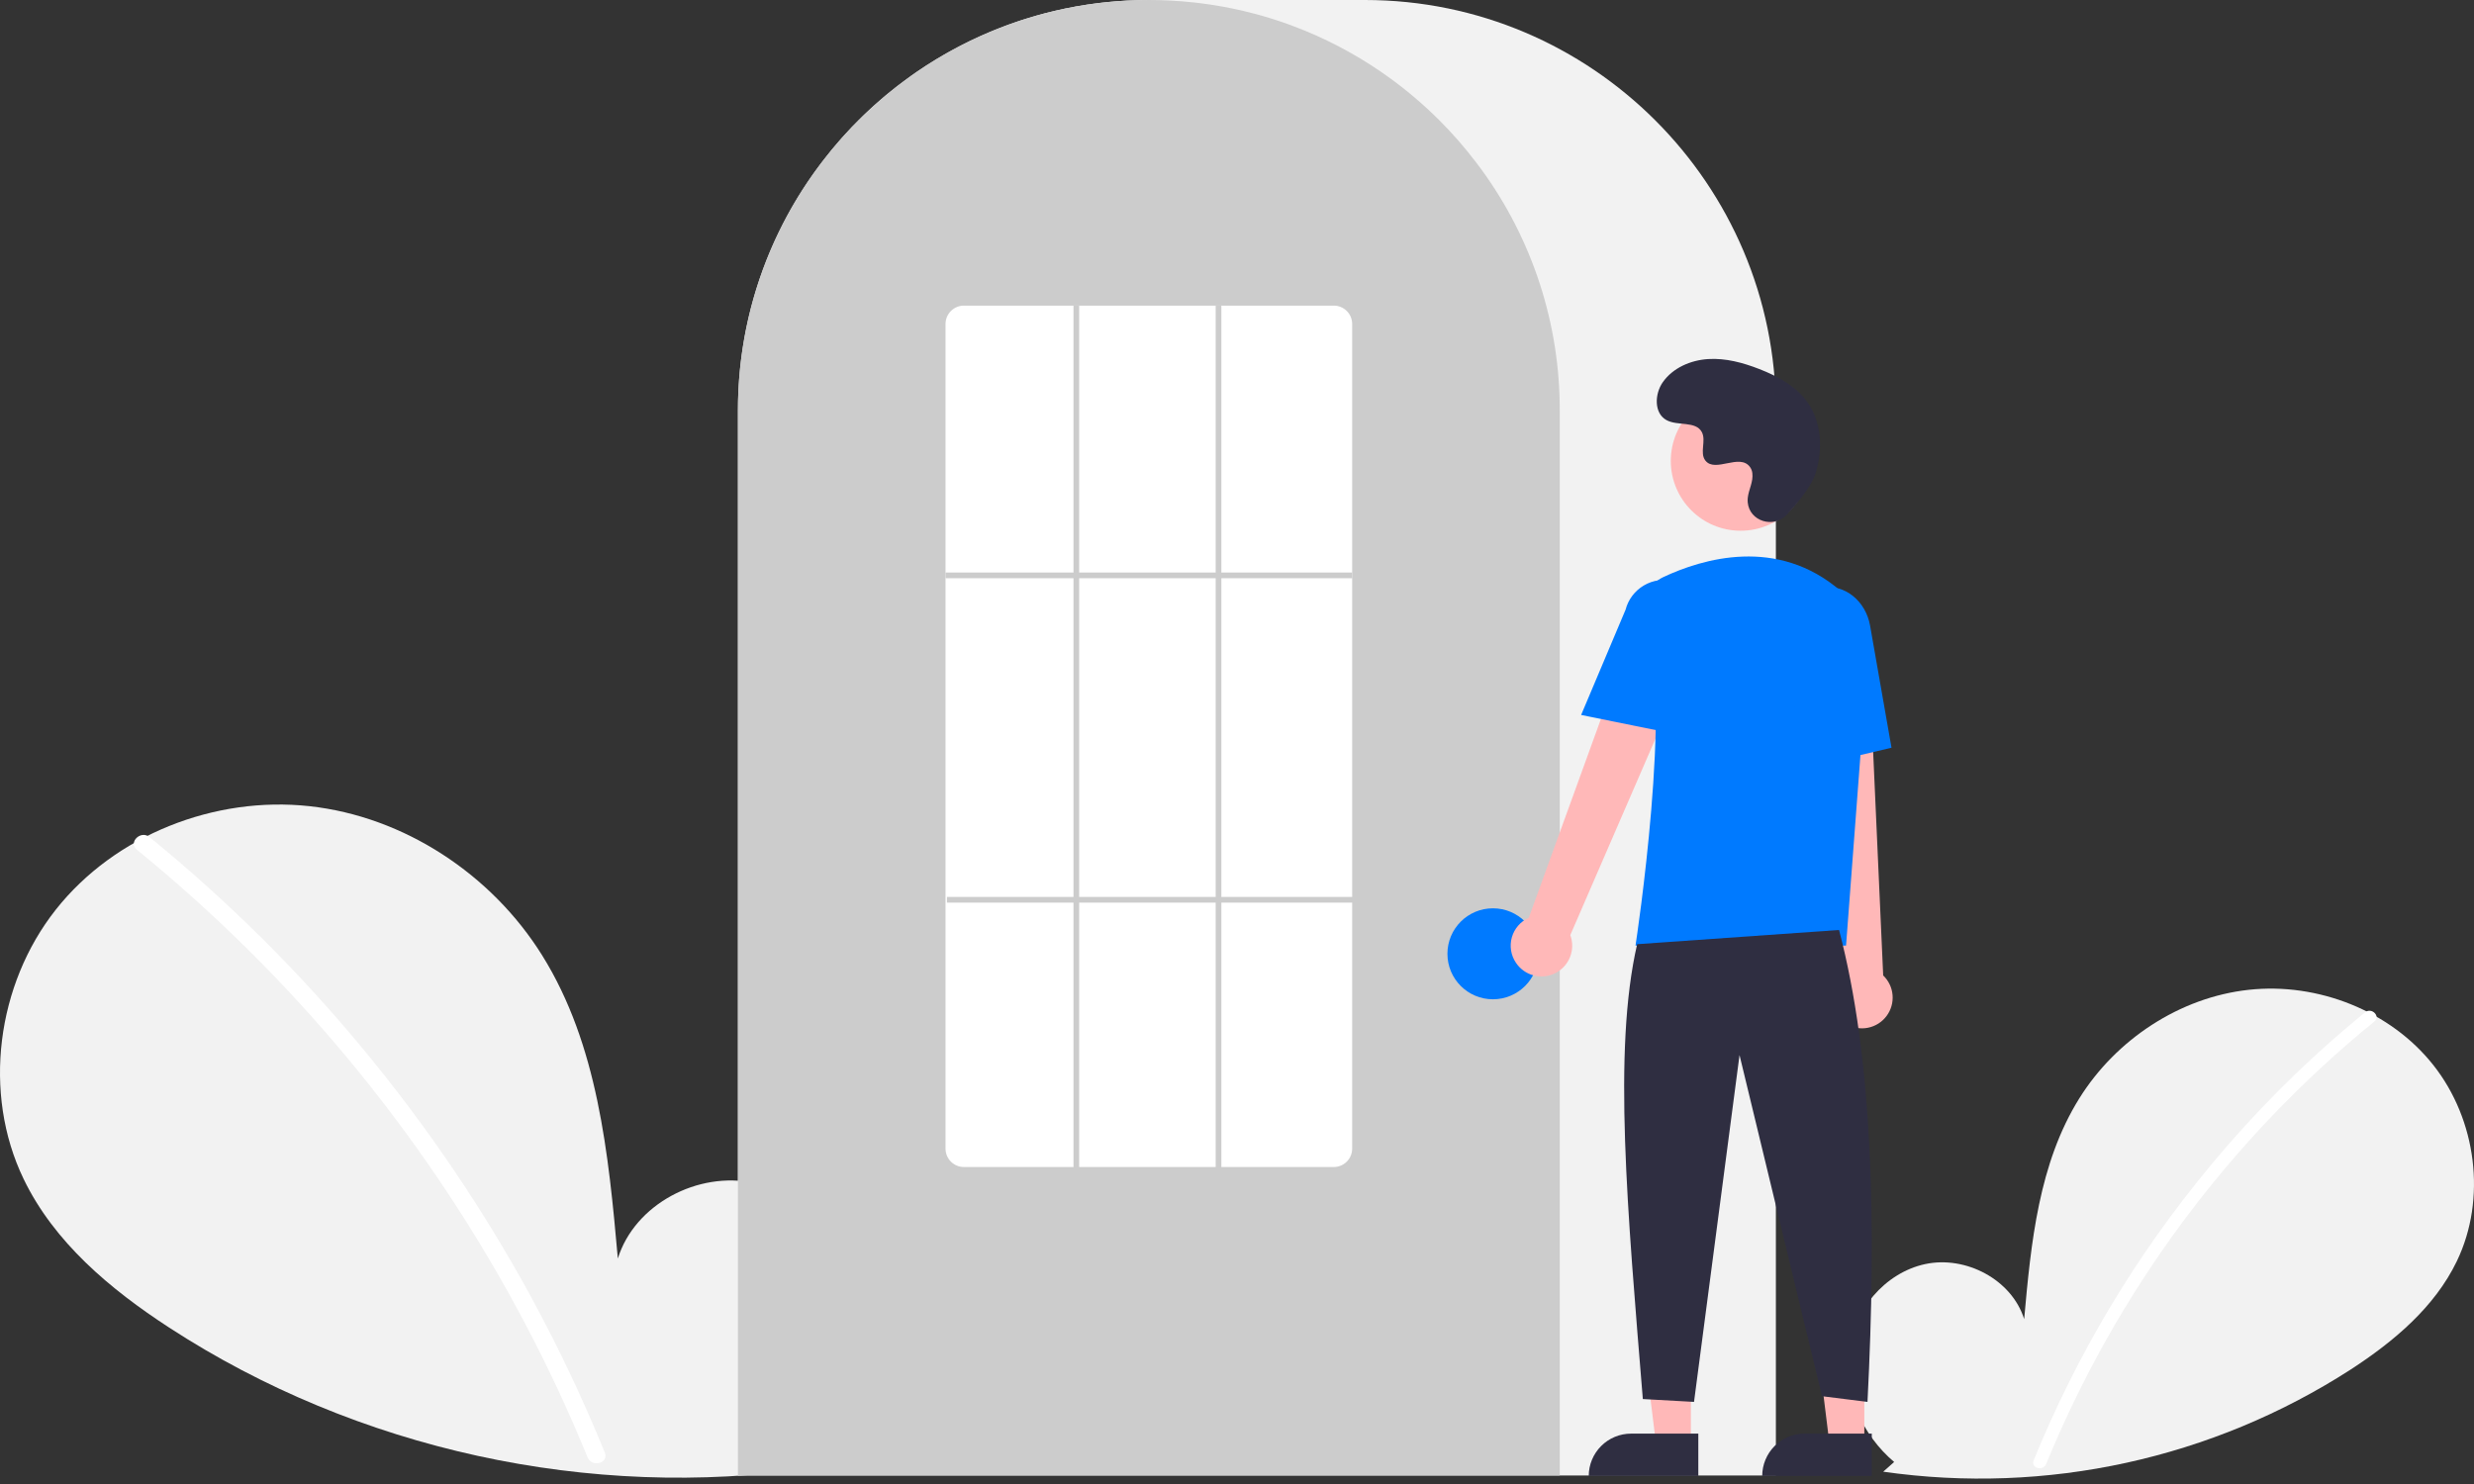 <svg width="300" height="180" viewBox="0 0 300 180" fill="none" xmlns="http://www.w3.org/2000/svg">
<rect x="0" y="0" width="300" height="180" fill="#333333" stroke="none"/>
<g clip-path="url(#clip0_27_2863)">
<path d="M229.687 177.33C225.846 174.084 223.513 168.958 224.125 163.967C224.737 158.976 228.526 154.387 233.442 153.327C238.357 152.268 243.96 155.201 245.453 160.003C246.275 150.746 247.222 141.1 252.144 133.217C256.6 126.079 264.319 120.971 272.685 120.057C281.05 119.143 289.858 122.595 295.075 129.197C300.292 135.8 301.57 145.399 297.916 152.98C295.224 158.564 290.265 162.72 285.069 166.101C268.278 176.934 248.141 181.34 228.361 178.507L229.687 177.33Z" fill="#F2F2F2"/>
<path d="M286.803 122.786C279.9 128.408 273.568 134.696 267.897 141.559C259.023 152.263 251.841 164.263 246.603 177.143C246.22 178.083 247.746 178.492 248.125 177.563C256.695 156.63 270.377 138.181 287.918 123.902C288.706 123.26 287.584 122.15 286.803 122.786Z" fill="white"/>
<path d="M96.575 176.448C101.85 171.99 105.055 164.949 104.214 158.094C103.374 151.238 98.169 144.936 91.418 143.481C84.666 142.025 76.97 146.055 74.92 152.65C73.791 139.935 72.491 126.687 65.731 115.859C59.61 106.054 49.008 99.039 37.518 97.784C26.028 96.529 13.93 101.269 6.764 110.338C-0.402 119.407 -2.156 132.591 2.863 143.003C6.56 150.673 13.371 156.381 20.508 161.025C43.277 175.841 71.522 182.02 98.397 178.065" fill="#F2F2F2"/>
<path d="M18.126 101.532C27.607 109.254 36.305 117.891 44.093 127.317C51.883 136.733 58.741 146.883 64.571 157.624C67.83 163.649 70.757 169.847 73.34 176.192C73.867 177.482 71.771 178.044 71.251 176.768C66.675 165.583 61.015 154.873 54.351 144.793C47.719 134.749 40.128 125.372 31.686 116.793C26.911 111.944 21.872 107.361 16.594 103.064C15.512 102.183 17.053 100.658 18.126 101.532Z" fill="white"/>
<path d="M215.345 178.966H89.483V49.828C89.483 22.352 111.835 0 139.31 0H165.517C192.992 0 215.345 22.352 215.345 49.828V178.966Z" fill="#F2F2F2"/>
<path d="M189.138 178.966H89.483V49.828C89.455 39.3 92.789 29.038 98.999 20.536C99.227 20.224 99.456 19.916 99.691 19.612C102.695 15.673 106.269 12.203 110.296 9.319C110.524 9.153 110.752 8.99 110.984 8.828C114.353 6.496 117.999 4.59 121.836 3.152C122.064 3.066 122.296 2.979 122.528 2.896C125.999 1.658 129.597 0.809 133.255 0.367C133.482 0.336 133.715 0.311 133.948 0.287C137.513 -0.094 141.109 -0.094 144.674 0.287C144.906 0.311 145.139 0.336 145.368 0.367C149.026 0.81 152.623 1.658 156.093 2.896C156.325 2.979 156.557 3.066 156.785 3.152C160.575 4.572 164.178 6.449 167.512 8.744C167.743 8.903 167.975 9.066 168.203 9.229C170.461 10.84 172.581 12.635 174.543 14.595C176.116 16.168 177.581 17.844 178.93 19.613C179.165 19.916 179.393 20.224 179.622 20.536C185.832 29.038 189.165 39.3 189.138 49.828V178.966Z" fill="#CCCCCC"/>
<path d="M181.034 121.207C184.082 121.207 186.552 118.737 186.552 115.69C186.552 112.643 184.082 110.172 181.034 110.172C177.987 110.172 175.517 112.643 175.517 115.69C175.517 118.737 177.987 121.207 181.034 121.207Z" fill="#007AFF"/>
<path d="M205.034 175.098H200.807L198.795 158.791L205.035 158.792L205.034 175.098Z" fill="#FFB8B8"/>
<path d="M197.787 173.89H205.94V179.023H192.653C192.653 178.349 192.786 177.681 193.044 177.059C193.302 176.436 193.68 175.87 194.157 175.393C194.634 174.916 195.2 174.538 195.822 174.28C196.445 174.022 197.113 173.89 197.787 173.89Z" fill="#2F2E41"/>
<path d="M226.069 175.098H221.841L219.83 158.791L226.069 158.792L226.069 175.098Z" fill="#FFB8B8"/>
<path d="M218.821 173.89H226.974V179.023H213.688C213.688 178.349 213.821 177.681 214.079 177.059C214.337 176.436 214.715 175.87 215.191 175.393C215.668 174.916 216.234 174.538 216.857 174.28C217.48 174.022 218.147 173.89 218.821 173.89Z" fill="#2F2E41"/>
<path d="M183.827 116.783C183.523 116.335 183.32 115.825 183.234 115.291C183.148 114.756 183.181 114.209 183.329 113.688C183.477 113.167 183.738 112.685 184.093 112.276C184.447 111.867 184.888 111.54 185.382 111.32L199.753 71.71L206.824 75.569L190.416 113.421C190.732 114.277 190.723 115.218 190.391 116.067C190.059 116.917 189.427 117.614 188.614 118.029C187.802 118.443 186.866 118.545 185.984 118.315C185.101 118.086 184.334 117.54 183.827 116.783Z" fill="#FFB8B8"/>
<path d="M223.909 124.225C223.439 123.956 223.034 123.587 222.723 123.144C222.411 122.701 222.2 122.195 222.105 121.662C222.01 121.129 222.033 120.582 222.172 120.058C222.311 119.535 222.564 119.049 222.912 118.633L218.46 76.734L226.507 77.101L228.357 118.315C229.016 118.946 229.421 119.796 229.495 120.704C229.569 121.613 229.307 122.518 228.758 123.246C228.21 123.975 227.414 124.477 226.52 124.657C225.626 124.838 224.697 124.684 223.909 124.225Z" fill="#FFB8B8"/>
<path d="M211.071 64.374C215.748 64.374 219.54 60.582 219.54 55.904C219.54 51.227 215.748 47.435 211.071 47.435C206.394 47.435 202.602 51.227 202.602 55.904C202.602 60.582 206.394 64.374 211.071 64.374Z" fill="#FFB8B8"/>
<path d="M223.855 114.696H198.322L198.352 114.497C198.398 114.2 202.903 84.691 199.581 75.037C199.247 74.088 199.277 73.049 199.663 72.121C200.049 71.193 200.765 70.44 201.673 70.008C206.422 67.772 215.538 65.018 223.232 71.701C224.364 72.7 225.248 73.95 225.815 75.35C226.381 76.75 226.613 78.263 226.494 79.768L223.855 114.696Z" fill="#007AFF"/>
<path d="M203.226 89.052L191.73 86.72L197.119 73.951C197.441 72.714 198.241 71.656 199.343 71.008C200.444 70.36 201.758 70.176 202.996 70.495C204.233 70.815 205.293 71.612 205.944 72.712C206.594 73.812 206.782 75.126 206.465 76.364L203.226 89.052Z" fill="#007AFF"/>
<path d="M217.948 93.382L217.257 77.54C216.733 74.562 218.438 71.747 221.06 71.287C223.682 70.828 226.243 72.894 226.77 75.894L229.367 90.696L217.948 93.382Z" fill="#007AFF"/>
<path d="M223.006 112.8C227.114 128.447 227.562 148.341 226.454 170.041L220.937 169.351L210.937 127.972L205.419 170.041L199.212 169.696C197.358 146.927 195.553 127.38 198.523 114.524L223.006 112.8Z" fill="#2F2E41"/>
<path d="M216.651 62.45C215.071 64.133 212.137 63.229 211.931 60.93C211.915 60.751 211.916 60.572 211.935 60.394C212.041 59.375 212.629 58.45 212.489 57.375C212.457 57.107 212.357 56.852 212.199 56.634C210.94 54.948 207.984 57.388 206.796 55.862C206.067 54.926 206.924 53.453 206.365 52.407C205.627 51.026 203.441 51.707 202.07 50.951C200.545 50.11 200.636 47.77 201.64 46.347C202.865 44.611 205.011 43.685 207.131 43.551C209.251 43.418 211.356 43.991 213.335 44.762C215.584 45.638 217.814 46.849 219.198 48.827C220.881 51.231 221.043 54.464 220.201 57.276C219.689 58.986 217.942 61.075 216.651 62.45Z" fill="#2F2E41"/>
<path d="M161.724 141.552H116.897C116.306 141.555 115.739 141.324 115.318 140.909C114.898 140.494 114.66 139.93 114.655 139.34V39.281C114.66 38.691 114.898 38.126 115.318 37.712C115.739 37.297 116.306 37.066 116.897 37.069H161.724C162.314 37.066 162.882 37.297 163.302 37.712C163.722 38.126 163.961 38.691 163.965 39.281V139.34C163.961 139.93 163.722 140.494 163.302 140.909C162.882 141.324 162.314 141.555 161.724 141.552Z" fill="white"/>
<path d="M163.965 69.445H114.655V70.134H163.965V69.445Z" fill="#CCCCCC"/>
<path d="M164.138 108.793H114.828V109.483H164.138V108.793Z" fill="#CCCCCC"/>
<path d="M130.862 37.069H130.172V141.897H130.862V37.069Z" fill="#CCCCCC"/>
<path d="M148.103 37.069H147.414V141.897H148.103V37.069Z" fill="#CCCCCC"/>
</g>
<defs>
<clipPath id="clip0_27_2863">
<rect width="300" height="179.358" fill="white"/>
</clipPath>
</defs>
</svg>
